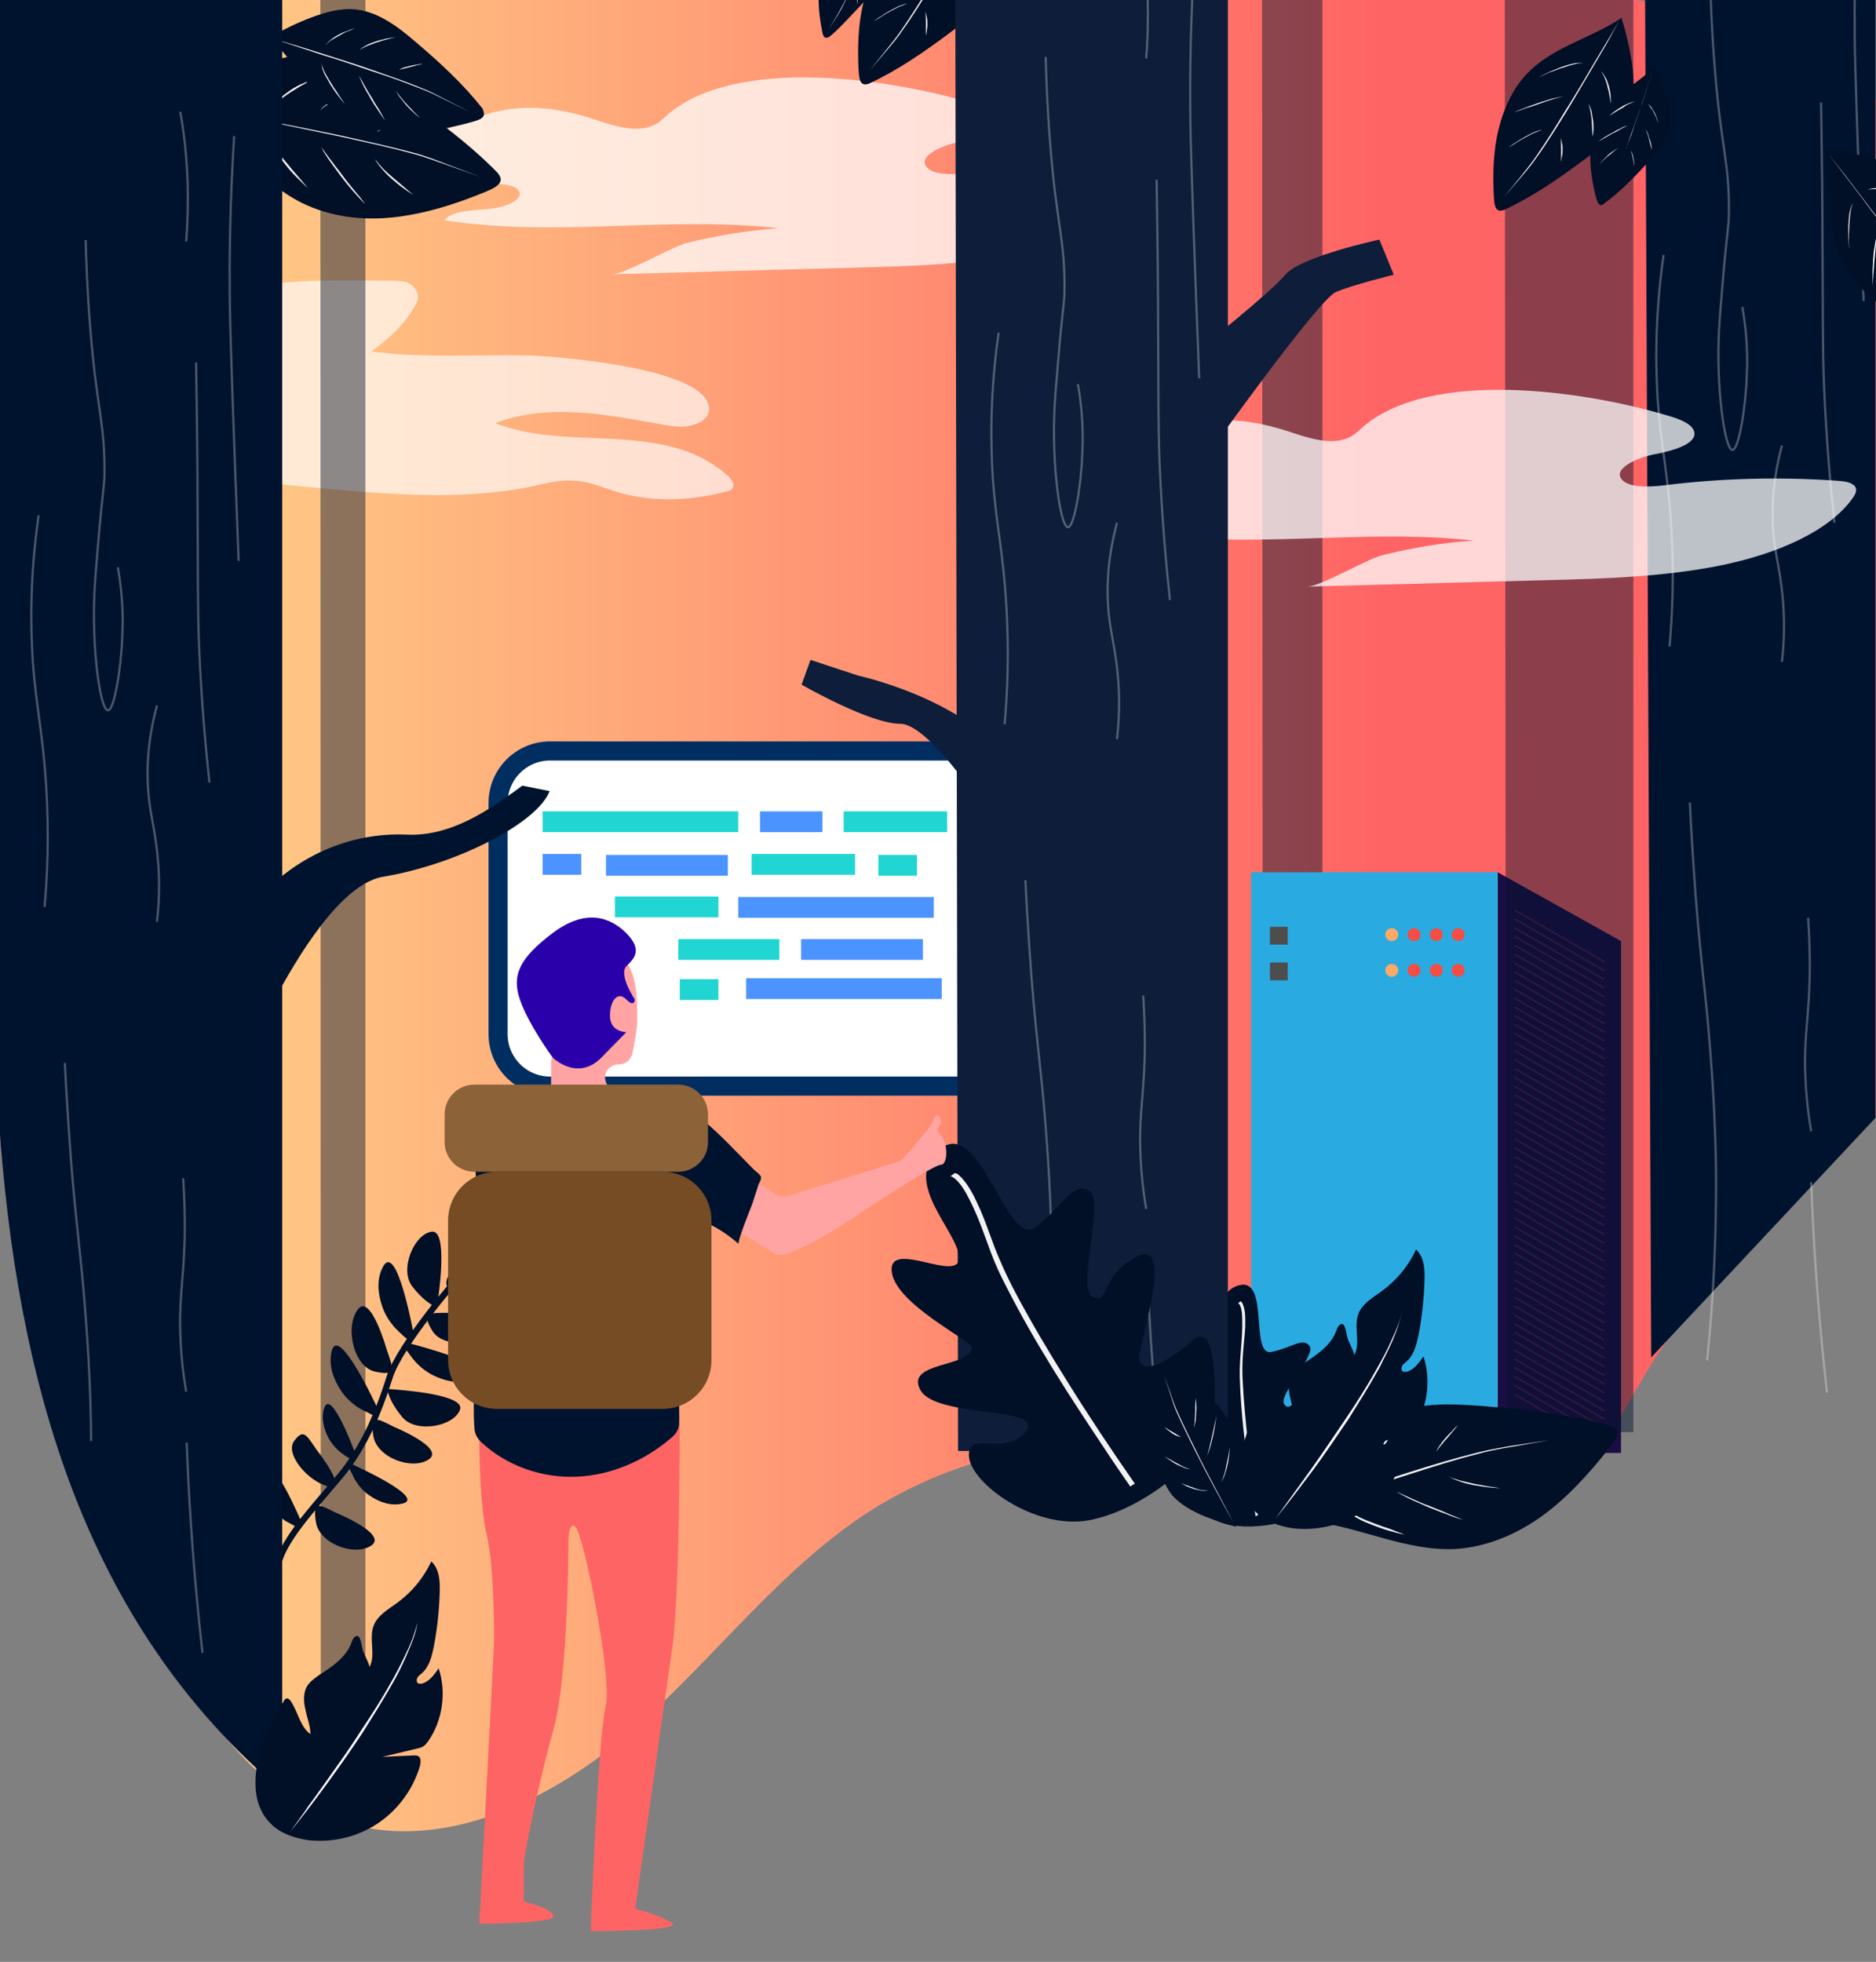 <svg id="Layer_1" xmlns="http://www.w3.org/2000/svg" xmlns:xlink="http://www.w3.org/1999/xlink" viewBox="0 0 378.9 396.3"><rect x="0" y="0" width="378.9" height="396.3" fill="#808080" stroke="none"/><style>.st0{fill:url(#SVGID_3_)}.st0,.st1{clip-path:url(#SVGID_2_)}.st2{fill:#1b0d44}.st3{fill:#29abe2}.st4{fill:#4d4d4d}.st5{fill:#f54c43}.st6{fill:#ffaa64}.st7{opacity:.27}.st8{fill:none;stroke:#f54c43;stroke-width:.347;stroke-linecap:round;stroke-miterlimit:10}.st9{fill:#010f27}.st10{fill:none;stroke:#010f27;stroke-width:1.251;stroke-miterlimit:10}.st11{fill:#f2f2f2}.st12{fill:#fff;stroke:#002e61;stroke-width:3.858;stroke-miterlimit:10}.st13{fill:#00132e}.st14{opacity:.29}.st15{fill:none;stroke:#fff;stroke-width:.442;stroke-miterlimit:10}.st16{opacity:.66}.st17{fill:#fff}.st18{opacity:.45;fill:#00132e}.st19{opacity:.74;fill:#fff}.st20{fill:#0d1d3a}.st21,.st22{clip-path:url(#SVGID_2_);fill:#20d5d2}.st22{opacity:.75;fill:#0f6fff;enable-background:new}.st23{clip-path:url(#SVGID_5_)}.st24{clip-path:url(#SVGID_7_);fill:#ff6464}.st25{clip-path:url(#SVGID_9_)}.st26{clip-path:url(#SVGID_11_);fill:#ffa3a3}.st27{clip-path:url(#SVGID_13_)}.st28{clip-path:url(#SVGID_15_);fill:#00132e}.st29{clip-path:url(#SVGID_17_)}.st30{clip-path:url(#SVGID_19_);enable-background:new}.st31{clip-path:url(#SVGID_21_)}.st32{clip-path:url(#SVGID_23_)}.st33{clip-path:url(#SVGID_25_);fill:#2900aa}.st34{fill:#8c6239}.st35{fill:#754c24}</style><defs><path id="SVGID_1_" d="M0 0h378.9v396.3H0z"/></defs><clipPath id="SVGID_2_"><use xlink:href="#SVGID_1_" overflow="visible"/></clipPath><linearGradient id="SVGID_3_" gradientUnits="userSpaceOnUse" x1="-10.361" y1="1219.34" x2="409.877" y2="1219.34" gradientTransform="matrix(1 0 0 -1 0 1395.164)"><stop offset="0" stop-color="#ffe38d"/><stop offset=".689" stop-color="#ff6464"/></linearGradient><path class="st0" d="M388.5 41.5c7.2 7.7 12.3 17.2 14.8 27.4 2.7 11.5-1.1 23.2 3.2 34.7 1.3 3.5 3.1 6.8 3.3 10.5.6 15.3-23.1 24.3-16.1 40.6 4 9.2 6.9 16.6 5.9 26.9-1.1 9.8-4.2 19.3-9.2 27.8-2.2 4-4.8 7.7-7.6 11.3-15.1 19.1-35.7 33.6-48.8 54.1-6 9.5-10.7 20.5-20 26.8-10 6.9-23.4 6.8-35.3 3.8-11.8-2.9-22.9-8.3-34.7-11.3-23.4-5.7-48.1-1.7-68.4 11.2-18.1 11.7-31.3 29.7-47.6 44s-38.6 25.3-59.2 18.6C50.7 362 39.4 344.4 31 327.3c-22.8-47-33.6-99.1-37.6-151.2-3.6-47-11.4-118.9 16.4-157C31.1-10 75.7-7 111-14.1s72-4.1 107.3 3.2C255.1-3.3 340.7-7 372.9 12.5c8 4.8 9.1 22.1 15.6 29z"/><g class="st1"><path class="st2" d="M302.5 293.5h24.9V190.1l-24.9-13.9z"/><path transform="rotate(-180 277.596 234.846)" class="st3" d="M252.7 176.2h49.8v117.3h-49.8z"/><path transform="rotate(-180 258.296 189.062)" class="st4" d="M256.5 187.3h3.6v3.6h-3.6z"/><circle class="st5" cx="294.5" cy="188.8" r="1.3"/><circle class="st5" cx="290.1" cy="188.8" r="1.3"/><circle class="st5" cx="285.6" cy="188.8" r="1.3"/><circle class="st6" cx="281.1" cy="188.8" r="1.3"/><g><path transform="rotate(-180 258.296 196.212)" class="st4" d="M256.5 194.4h3.6v3.6h-3.6z"/><circle class="st5" cx="294.5" cy="196" r="1.3"/><circle class="st5" cx="290.1" cy="196" r="1.3"/><circle class="st5" cx="285.6" cy="196" r="1.3"/><circle class="st6" cx="281.1" cy="196" r="1.3"/></g><g class="st7"><path class="st8" d="M306 183.9l17.9 10.3M306 185.7l17.9 10.3M306 187.5l17.9 10.3M306 189.2l17.9 10.3M306 191l17.9 10.3M306 192.8l17.9 10.3M306 194.6l17.9 10.3M306 196.4l17.9 10.3M306 198.1l17.9 10.3M306 199.9l17.9 10.3M306 201.7l17.9 10.3M306 203.5l17.9 10.3M306 205.2l17.9 10.3M306 207l17.9 10.3M306 208.8l17.9 10.3M306 210.6l17.9 10.3M306 212.3l17.9 10.4M306 214.1l17.9 10.3M306 215.9l17.9 10.3M306 217.7l17.9 10.3M306 219.5l17.9 10.3M306 221.2l17.9 10.3M306 223l17.9 10.3M306 224.8l17.9 10.3M306 226.6l17.9 10.3M306 228.3l17.9 10.4M306 230.1l17.9 10.3M306 231.9l17.9 10.3M306 233.7l17.9 10.3M306 235.5l17.9 10.3M306 237.2l17.9 10.3M306 239l17.9 10.3M306 240.8l17.9 10.3M306 242.6l17.9 10.3M306 244.3l17.9 10.4M306 246.1l17.9 10.3M306 247.9l17.9 10.3M306 249.7l17.9 10.3M306 251.5l17.9 10.3M306 253.2l17.9 10.3M306 255l17.9 10.3M306 256.8l17.9 10.3M306 258.6l17.9 10.3M306 260.3l17.9 10.3M306 262.1l17.9 10.3M306 263.9l17.9 10.3M306 265.7l17.9 10.3M306 267.5l17.9 10.3M306 269.2l17.9 10.3M306 271l17.9 10.3M306 272.8l17.9 10.3M306 274.6l17.9 10.3M306 276.3l17.9 10.3M306 278.1l17.9 10.3M306 279.9l17.9 10.3M306 281.7l17.9 10.3"/></g></g><g class="st1"><path class="st9" d="M87.8 263.9c.2.1.5 0 .5-.3.4-2.5 2.2-15.2-1.1-14.8-3.6.5-6.6 7.7-3.9 11.1 2 2.6 3.7 3.6 4.5 4zM78.3 281c-.1-.2.1-.4.4-.4 2.6.2 15.4 1.1 14.2 4.2-1.3 3.4-9 4.8-11.7 1.4-2.1-2.5-2.7-4.4-2.9-5.2zM90.8 265.2s12.1-.9 9.5 2.8c-2.6 3.7-10.7 4.6-13 .8-2.3-3.8-.5-3.6 3.5-3.6zM79.5 288.2s10.5 4.3 7.1 6.6c-3.4 2.3-10.6-.4-11.2-4.8-.7-4.4.8-3.5 4.1-1.8zM67.9 305.6s10.5 4.3 7.1 6.6c-3.4 2.3-10.6-.4-11.2-4.8-.7-4.4.7-3.5 4.1-1.8zM78.1 272.6s-3.3-11.7-5.9-8-.7 11.7 3.7 12.5c4.3.9 3.5-.7 2.2-4.5zM63.9 292.8s6.7 8.5 2.5 7.5-8.9-6.6-7-9.2 2.5-1.2 4.5 1.7zM98.3 257.3c1.7-1 3.3-2.2 4.3-3.8.4-.7.9-1.4 1.1-2.2.3-.8.4-1.6.5-2.4.1-.8 0-1.6-.2-2.4-.1-.4-.2-.9-.6-1.1-.4-.3-1-.2-1.4 0-.9.3-1.6.9-2.4 1.4-2 1.6-3.8 3.5-5.5 5.5-1.5 1.8-2.9 3.7-3.7 5.8-.3.6-.4 1.5.1 2 .3.3.7.3 1.1.3s.8-.3 1.1-.4c1.8-.9 3.7-1.6 5.4-2.6l.2-.1zM83.5 269.3s-3.3-18.4-6.1-13.5c-1.4 2.5-1.1 5.5-.2 8.1.5 1.5 1.3 2.8 2.3 4 .5.6 1.1 1.1 1.6 1.6.4.4 1.3 1.3 2 1.2.6 0 .5-.9.4-1.4zM60.8 307.3s-6.1-14.6-7.5-10c-.7 2.3.1 4.8 1.3 6.8.7 1.1 1.6 2.1 2.6 2.8.5.4 1.1.7 1.7 1 .4.2 1.4.9 1.8.7.6-.2.3-.9.1-1.3zM71.8 293.7s-4.9-13.4-6.3-9.3c-.7 2-.1 4.3.9 6.2.6 1 1.3 1.9 2.3 2.7.5.4.9.7 1.4 1 .4.2 1.2.8 1.6.7.5-.3.2-.9.1-1.3zM76.2 284.4s-7.8-17-9.2-11.5c-.7 2.8.3 5.6 1.8 7.9.8 1.3 2 2.4 3.2 3.3.6.4 1.3.8 2 1.1.5.2 1.6 1 2.2.7.5-.3.1-1.1 0-1.5zM83.2 271.5s18.1 4.6 13 7c-2.6 1.2-5.6.7-8.1-.4-1.4-.6-2.7-1.5-3.8-2.6-.5-.5-1-1.1-1.5-1.8-.3-.5-1.2-1.4-1.1-2 .2-.6 1.1-.3 1.5-.2zM71.8 296.1s14.1 6.4 9.6 7.6c-2.3.6-4.7-.2-6.6-1.5-1.1-.7-2-1.6-2.7-2.7-.4-.5-.7-1.1-.9-1.6-.2-.4-.8-1.3-.6-1.8.2-.5.9-.2 1.2 0z"/><path class="st10" d="M92.4 258.3s-11.7 13.4-13.7 19.9c-2.3 7.3-5.3 14.4-10.2 20.2-6.1 7.3-13.6 15-12.4 20.5"/></g><g class="st1"><path class="st9" d="M326.6 289c.4 1.1-.9 2.6-1.8 3.8-3.9 4.9-8.2 9.7-13.3 13.4-5.1 3.7-11.2 6.3-17.5 6.7-9.9.5-19.2-4.4-29.1-5.6 1.7-3.9 3.7-7.7 6-11.3 2.3-3.6 5.1-7.2 8.8-9.4 5.7-3.4 12.8-3.1 19.4-2.6 8.8.7 17.6 1.6 26.1 4 .8.2 1.2.6 1.4 1z"/><path class="st11" d="M256.4 307l6.9-2.5 7-2.4c4.7-1.6 9.3-3.1 14-4.6 4.7-1.5 9.4-2.9 14.2-4.1 2.4-.6 4.8-1 7.2-1.4l7.3-1.1-7.3 1.3c-2.4.4-4.8.8-7.2 1.5-4.8 1.2-9.4 2.7-14.1 4.2-4.7 1.5-9.4 3-14 4.6l-14 4.5zM294.5 287.9c-.4.4-.8.9-1.1 1.3l-1.1 1.3c-.4.4-.8.9-1.1 1.3-.4.4-.7.9-1.1 1.4.2-.5.5-1 .9-1.5.3-.5.7-.9 1.1-1.4.4-.4.8-.9 1.2-1.2.3-.5.8-.9 1.2-1.2zM303 300.6c-.9 0-1.8-.1-2.7-.2-.9-.1-1.8-.3-2.7-.4-.9-.2-1.8-.4-2.6-.7-.9-.3-1.7-.6-2.5-1.1l.6.3.6.2c.4.1.9.3 1.3.4.9.2 1.7.4 2.6.6.9.2 1.8.3 2.6.5l2.8.4zM295.5 307c-1.2-.3-2.3-.7-3.5-1.2-1.2-.4-2.3-.9-3.4-1.3-1.1-.5-2.3-1-3.4-1.5s-2.2-1.1-3.2-1.7l3.3 1.5c1.1.5 2.2 1 3.4 1.4 1.1.5 2.3.9 3.4 1.4 1.1.5 2.2.9 3.4 1.4zM284.1 286.2l-1.7 2.1c-.6.7-1.1 1.4-1.7 2.1-.5.7-1.1 1.5-1.5 2.2l-.3.6-.3.6-.3.6c-.1.2-.1.4-.2.6.1-.9.5-1.8.9-2.6s.9-1.6 1.5-2.3c.5-.7 1.1-1.4 1.7-2.1.6-.5 1.2-1.2 1.9-1.8zM283.7 310c-1.1-.2-2.2-.5-3.2-.8-1.1-.3-2.1-.7-3.2-1.1-1-.4-2.1-.8-3.1-1.4-.5-.3-1-.5-1.4-.9-.4-.3-.9-.7-1.2-1.2.3.4.8.8 1.3 1 .5.3 1 .5 1.5.8 1 .5 2 .9 3.1 1.3 1 .4 2.1.8 3.1 1.1l3.1 1.2zM273.6 290.7c-.4.7-.9 1.4-1.3 2.2-.4.7-.8 1.5-1.2 2.2-.4.7-.7 1.5-1 2.3-.1.2-.1.4-.2.6-.1.2-.1.4-.2.6 0 .2-.1.4-.1.6 0 .2-.1.4-.1.6-.1-.8.1-1.7.3-2.5.2-.8.6-1.6 1-2.4.4-.8.8-1.5 1.3-2.2.4-.7.9-1.4 1.5-2z"/></g><g class="st1"><path class="st9" d="M250.4 259.6c-6 1.4-2.3 9.8-3.6 12.8-1.3 2.9-6.6-5.7-8-2-1.4 3.7 5.1 11.8 4.8 12.5-1.2 2.2-8-2-7.8 2s12.9 8.2 9.3 10-6.2-3.3-7.4-.3c-1.3 2.9 3.3 11.5 9.7 13.2 6.4 1.7 16.7-.6 19.1-5 2.3-4.4 4.9-10.2 1.4-9.2-3.5 1-7.7 1.2-6.5-1 1-1.9 10-11 5-11s-5.6 3.9-7 2.1c-1.4-1.8 6.5-10 5.1-11.8-1.4-1.8-3.4.3-7.7 1.2-4.4.9-.4-14.9-6.4-13.5z"/><path class="st11" d="M254.1 306c-.8-5-1.5-10-2.1-15-.4-3.9-.8-7.8-1-11.8-.1-1.7-.1-3.4 0-5 .1-2.1.4-4.1.5-6.2 0-1.4.1-3-.4-4.3-.1-.2-.2-.7-.5-.8-.1-.1-.4.4-.6.3.9.4.9 2.9.9 3.6.1 3.8-.6 7.5-.5 11.3.2 7.5 1.2 15.1 2.3 22.5l.9 5.7c-.1 0 .5-.2.5-.3z"/></g><path class="st1 st12" d="M203.8 219.4h-92.7c-5.8 0-10.5-4.7-10.5-10.5v-46.7c0-5.8 4.7-10.5 10.5-10.5h92.7c5.8 0 10.5 4.7 10.5 10.5v46.7c0 5.8-4.7 10.5-10.5 10.5z"/><g class="st1"><path class="st13" d="M378.8 225.8V-37.3h-46.7l1.4 311.5z"/><g class="st14"><path class="st15" d="M344.8 274.8c1.5-14.7 1.8-27 1.8-36.3 0-2.7-.1-13-1.2-26.5-.9-11.8-1.8-16.7-2.9-30.7-.6-8.1-1-14.8-1.2-19.2M375.5-25c-.5 7.8-1 18.5-.9 31.3 0 3.4.1 7.4.6 22.4.3 8.4.7 19.3 1.2 32.1M370.5 105.6c-.7-6.4-1.6-16-2.1-27.7-.3-8.5-.2-13.6-.3-28.3 0-7-.1-16.9-.3-28.9M365.8-3.8c.3-3.6.4-7.5.3-11.8-.2-5.4-.7-10.2-1.5-14.4M345.4-4.1c.1 3.8.3 9.9.9 17.4 1.3 16.7 3 19.3 2.9 29.8 0 2.4-.5 4.7-1.2 13.2-.5 5.7-.7 8.5-.8 10.4-.6 11.4 1.1 24.1 2.7 24.2 1.3 0 2.7-8.8 2.9-15 .3-5.7-.3-10.5-.9-13.9M359.9 90c-2.3 8.6-2.1 15.2-1.5 19.8.5 3.6 1.4 6.9 1.8 12.7.3 4.7 0 8.6-.3 11.2M369 281.3c-1.3-11.5-2.3-23.4-2.9-35.7-.1-2.3-.2-4.5-.3-6.8M365.8 228.5c-.8-4.7-1.1-8.7-1.2-12.1-.2-7.1.7-10.6.9-18.9.1-4.7-.1-8.8-.3-12.1M337.2 130.6c.5-5.5 1-14.1.3-24.8-.7-10.8-2-15.4-2.7-25.1-.4-6.7-.6-16.7 1.2-29.2"/></g><g><path class="st16 st17" d="M41.5 96.8h.8c20.6.9 41.9 5.3 62.3 2 4.5-.7 7-1.9 11.2-1.7 4.3.2 6.9 2 11.2 2.9 6.4 1.4 13.2 1 19.7-.7.5-.1 1.1-.3 1.3-.8.4-.7-.2-1.5-.7-2.1-2.7-2.6-6.6-4.7-10-5.7-12.5-3.7-25.1-.6-37.3-5.2 10.3-4 21.9-1.9 32.3 0 2.3.4 4.5.9 6.5.6 2-.3 4.3-1.3 4.4-3.3.5-8.4-30.5-10.8-36.4-11-11.4-.2-20.9.6-31.8-.8 3.4-2.5 6.4-5.1 8.5-8.7.6-1 1.2-1.9.8-3-.9-2.4-2.6-2.6-5.5-2.6-9.2-.1-18.1-.3-27.9 1.1-9.8 1.4-20.7 5-30.8 6.4-4.6 1.4-10 2.8-12.7 6.9-1.8 2.8-2.1 5.4-1.2 8.6 1.9 7.1 6.6 11.7 13.6 14.3 6.8 2.5 14.5 2.5 21.7 2.8z"/><path class="st18" d="M267.1 165.2v-318.4h-12.3l.2 329.4h12.1zM329.9 279V-17.5h-26l.3 306.8h25.7zM73.8 354V-44.1h-9.1l.1 412h9zM394.9 267V-51.3h-10.5l.1 329.3h10.4z"/><path class="st19" d="M157.2 46.1C135 43.6 112 48 89.8 44.5c1.3-1.9 5.6-2 9-2.3s7.5-2.1 5.8-3.9c-1.1-1.1-3.7-1.2-5.8-1.2-6.7.1-13.4.2-20.1.4-2 0-4.1.1-5.9-.6s-2.8-2.1-1.5-3.1c.4-.3.9-.5 1.4-.7 6.3-2.5 12.7-5.1 19-7.6 3.9-1.6 7.9-3.2 12.6-3.6 5.4-.5 10.9.6 15.7 2.2 3.6 1.2 8 2.7 11.5 1.4 1.5-.5 2.4-1.5 3.4-2.4 13.6-11.6 44-7.5 61.7-2.2 2.4.7 4.9 1.7 5.2 3.3.5 2.4-4.4 3.8-8.2 4.5-3.8.8-8.3 3-6.4 5.1 1.5 1.7 5.7 1.5 8.8 1.1 11.3-1.4 23-1.7 34.5-.9 1.3.1 2.7.2 3.5.9.9.7.4 1.8-.2 2.6-4.7 6.7-15.3 11.3-26.6 13.6-11.3 2.3-23.4 2.7-35.4 3-16.1.4-32.1.9-48.2 1.3 2.6 0 11.8-5.4 15-6.3 6-1.5 12.3-2.5 18.6-3zM297.6 109.2c-22.2-2.5-45.2 1.9-67.4-1.6 1.3-1.9 5.6-2 9-2.3 3.4-.3 7.5-2.1 5.8-3.9-1.1-1.1-3.7-1.2-5.8-1.2-6.7.1-13.4.2-20.1.4-2 0-4.1.1-5.9-.6-1.7-.6-2.8-2.1-1.5-3.1.4-.3.9-.5 1.4-.7 6.3-2.5 12.7-5.1 19-7.6 3.9-1.6 7.9-3.2 12.6-3.6 5.4-.5 10.9.6 15.7 2.2 3.6 1.2 8 2.7 11.5 1.4 1.5-.5 2.4-1.5 3.4-2.4 13.6-11.6 44-7.5 61.7-2.2 2.4.7 4.9 1.7 5.2 3.3.5 2.4-4.4 3.8-8.2 4.5-3.8.8-8.3 3-6.4 5.1 1.5 1.7 5.7 1.5 8.8 1.1 11.3-1.4 23-1.7 34.5-.9 1.3.1 2.7.2 3.5.9.9.7.4 1.8-.2 2.6-4.7 6.7-15.3 11.3-26.6 13.6-11.3 2.3-23.4 2.7-35.4 3-16.1.4-32.1.9-48.2 1.3 2.6 0 11.8-5.4 15-6.3 6-1.5 12.3-2.6 18.6-3z"/><g><path class="st9" d="M101.1 36.5c-.2 1.1-2 1.8-3.4 2.4-5.9 2.4-11.9 4.3-18.2 5S66.7 43.8 61 41c-8.9-4.4-14.5-13.4-22.5-19.3 3.4-2.6 7-4.9 10.8-6.8 3.8-2 7.9-3.7 12.3-3.8 6.6-.1 12.6 3.6 18.1 7.3 7.3 4.9 14.5 10.1 20.7 16.4.6.7.8 1.2.7 1.7z"/><path class="st11" d="M39.8 21.9l7.3 1.3 7.3 1.3c4.8.9 9.7 1.9 14.5 2.9 4.8 1.1 9.6 2.1 14.4 3.4 2.4.6 4.7 1.5 7 2.4l6.9 2.6-7-2.5c-2.3-.8-4.6-1.7-7-2.3-4.7-1.3-9.5-2.3-14.4-3.4l-14.4-3-14.6-2.7zM82.5 24.2c-.5.2-1.1.4-1.6.6l-1.6.6c-.5.2-1.1.4-1.6.6-.5.2-1.1.4-1.6.6.5-.4 1-.6 1.5-.9.5-.3 1.1-.5 1.6-.7.6-.2 1.1-.4 1.7-.5.4-.1 1-.3 1.6-.3zM83.5 39.4c-.8-.5-1.5-1-2.2-1.5-.7-.5-1.4-1.1-2.1-1.7-.7-.6-1.3-1.2-1.9-1.9-.6-.7-1.2-1.4-1.6-2.2.1.2.3.3.4.5l.4.5c.3.3.6.7.9 1 .6.6 1.3 1.2 2 1.8.7.6 1.4 1.2 2 1.7l2.1 1.8zM73.8 41.3c-.9-.9-1.7-1.8-2.5-2.7-.8-.9-1.6-1.9-2.3-2.8-.7-1-1.5-2-2.2-3-.7-1-1.4-2-1.9-3.1.7 1 1.4 2 2.2 3 .7 1 1.5 1.9 2.2 2.9.7 1 1.5 1.9 2.3 2.9.7.8 1.5 1.8 2.2 2.8zM74.2 17.6l-2.5 1c-.8.3-1.7.7-2.5 1-.8.4-1.6.7-2.4 1.2l-.6.3-.6.4c-.2.1-.4.3-.5.4-.2.1-.3.3-.5.5.5-.8 1.3-1.3 2.1-1.8s1.6-.9 2.4-1.2c.8-.4 1.7-.7 2.5-1 .8-.4 1.7-.6 2.6-.8zM62.2 38c-.8-.7-1.6-1.5-2.4-2.3-.8-.8-1.5-1.6-2.2-2.5-.7-.9-1.4-1.8-2-2.7-.3-.5-.6-1-.8-1.5-.2-.5-.4-1.1-.4-1.6.1.6.3 1.1.6 1.5.3.5.6.9.9 1.4.6.9 1.3 1.8 2 2.6.7.9 1.4 1.7 2.1 2.5l2.2 2.6zM62.9 16.2c-.7.4-1.5.8-2.2 1.2-.7.4-1.4.9-2.1 1.3-.7.5-1.4.9-2 1.5-.2.1-.3.3-.5.4l-.4.4c-.1.2-.3.3-.4.5-.1.2-.3.3-.4.5.4-.8.9-1.4 1.5-2 .6-.6 1.3-1.1 2-1.6s1.4-.9 2.2-1.3c.7-.3 1.5-.6 2.3-.9z"/><g><path class="st9" d="M97.7 23.3c-.2.8-1.6 1.1-2.6 1.4-4.4 1.2-8.9 2.1-13.4 2.1s-9.1-1.1-12.9-3.6c-6-3.9-9.2-10.8-14.4-15.6 2.6-1.5 5.4-2.9 8.3-4 2.9-1.1 6-2 9.1-1.7 4.7.5 8.7 3.6 12.3 6.7 4.8 4.1 9.5 8.4 13.4 13.4.2.6.3 1 .2 1.3z"/><path class="st11" d="M55.1 7.8l5.1 1.5 5.1 1.6C68.7 12 72 13 75.4 14.2c3.3 1.2 6.7 2.3 10 3.7 1.6.6 3.2 1.5 4.8 2.3l4.7 2.4-4.9-2.4c-1.6-.8-3.2-1.6-4.8-2.2-3.3-1.3-6.6-2.5-10-3.6-3.3-1.1-6.7-2.3-10.1-3.3l-10-3.3zM85.4 12.9l-1.2.3-1.2.3-2.4.6c.4-.2.7-.4 1.1-.5l1.2-.3c.4-.1.8-.2 1.2-.2.4-.1.8-.2 1.3-.2zM84.9 23.9c-.5-.4-1-.8-1.5-1.3-.5-.4-.9-.9-1.4-1.4l-1.2-1.5c-.4-.5-.7-1.1-1-1.7.3.6.7 1.1 1.1 1.6.4.5.8 1 1.3 1.5.4.5.9.9 1.3 1.4l1.4 1.4zM77.8 24.4c-.5-.7-1-1.4-1.5-2.2-.5-.7-1-1.5-1.4-2.2-.4-.8-.9-1.5-1.3-2.3-.4-.8-.8-1.6-1.1-2.4.9 1.5 1.7 3.1 2.7 4.6.4.8.9 1.5 1.4 2.3l1.2 2.2zM80 7.5c-1.3.3-2.5.6-3.7 1-.7.2-1.3.5-1.9.7-.6.2-1.2.5-1.7.9.4-.5 1-.8 1.6-1.1.6-.3 1.2-.5 1.8-.7.6-.2 1.3-.3 1.9-.5.7-.1 1.4-.2 2-.3zM69.7 21.1c-.5-.6-1-1.2-1.5-1.9-.5-.6-.9-1.3-1.4-2l-1.2-2.1c-.3-.7-.7-1.5-.6-2.3 0 .4.1.8.3 1.1.1.4.3.7.5 1.1.4.7.8 1.4 1.2 2 .4.7.9 1.3 1.3 2l1.4 2.1zM72 5.6c-.6.2-1.1.5-1.7.7-.6.2-1.1.5-1.6.8-.5.3-1.1.6-1.6.9-.5.3-1 .7-1.4 1.2.3-.5.8-.9 1.3-1.3s1-.7 1.6-1c.5-.3 1.1-.5 1.7-.7.6-.3 1.2-.4 1.7-.6z"/></g><g><path class="st9" d="M174.2 16.9c-.7-.4-.7-1.8-.8-2.9-.2-4.5-.1-9.1 1-13.5 1-4.4 3.1-8.7 6.4-11.8 5.1-4.9 12.5-6.6 18.4-10.6.9 2.9 1.6 5.9 2.1 9 .4 3.1.6 6.3-.4 9.2-1.5 4.5-5.5 7.7-9.3 10.5-5.1 3.8-10.3 7.4-16.1 10.1-.6.2-1 .2-1.3 0z"/><path class="st11" d="M198.8-21.1l-2.6 4.6-2.7 4.6c-1.8 3.1-3.6 6.1-5.4 9.1-1.9 3-3.7 6-5.8 8.9-1 1.5-2.1 2.8-3.3 4.2l-3.4 4 3.3-4.1c1.1-1.4 2.2-2.7 3.2-4.2 2-2.9 3.9-5.9 5.7-8.9 1.9-3 3.7-6 5.5-9.1l5.5-9.1zM187 7.2V4.8c0-.8 0-1.6-.1-2.5l.3 1.2c.1.4.1.8.1 1.3 0 .4 0 .8-.1 1.2 0 .4-.1.8-.2 1.2zM176.5 4.3c.5-.4 1-.8 1.6-1.1.5-.4 1.1-.7 1.6-1 .6-.3 1.1-.6 1.7-.9.6-.2 1.2-.5 1.9-.6-.6.2-1.2.5-1.8.7-.6.3-1.1.6-1.7.9-.6.3-1.1.6-1.7 1l-1.6 1zM177.5-2.7c.8-.4 1.6-.7 2.4-1 .8-.3 1.7-.6 2.5-.9.8-.3 1.7-.5 2.5-.8.9-.2 1.7-.4 2.6-.6-1.7.5-3.4 1-5 1.6-.8.3-1.7.6-2.5.8l-2.5.9zM193.5 3.2c-.1-1.3-.1-2.6-.2-3.9 0-.6-.1-1.3-.2-1.9-.1-.6-.2-1.3-.5-1.9.4.5.6 1.2.7 1.8.1.6.2 1.3.3 1.9 0 .7.1 1.3 0 2 0 .7 0 1.3-.1 2zM182.5-9.8c.7-.4 1.4-.7 2.2-1.1.7-.3 1.5-.6 2.2-.9.8-.3 1.5-.5 2.3-.7.8-.2 1.6-.3 2.4-.1-.4-.1-.8 0-1.2 0l-1.2.3c-.8.2-1.5.5-2.3.7-.8.3-1.5.6-2.2.8l-2.2 1zM197.1-4.2l-.3-1.8c-.1-.6-.2-1.2-.4-1.8-.1-.6-.3-1.2-.5-1.7-.2-.6-.5-1.1-.8-1.6.4.4.7 1 1 1.5.3.6.4 1.1.6 1.7.1.6.3 1.2.3 1.8.1.7.1 1.3.1 1.9z"/></g><g><path class="st9" d="M302.5 42.4c-.7-.4-.7-1.8-.8-2.9-.2-4.5-.1-9.1 1-13.5s3.1-8.7 6.4-11.8c5.1-4.9 12.5-6.6 18.4-10.6.9 2.9 1.6 5.9 2.1 9 .4 3.1.6 6.3-.4 9.2-1.5 4.5-5.5 7.7-9.3 10.5-5.1 3.8-10.3 7.4-16.1 10.1-.6.2-1 .2-1.3 0z"/><path class="st11" d="M327 4.3L324.4 9l-2.7 4.6c-1.8 3.1-3.6 6.1-5.4 9.1-1.9 3-3.7 6-5.8 8.9-1 1.5-2.1 2.8-3.3 4.2l-3.4 4 3.3-4.1c1.1-1.4 2.2-2.7 3.2-4.2 2-2.9 3.9-5.9 5.7-8.9 1.9-3 3.7-6 5.5-9.1l5.5-9.2zM315.3 32.7v-2.4c0-.8 0-1.6-.1-2.5l.3 1.2c.1.4.1.8.1 1.3 0 .4 0 .8-.1 1.2-.1.4-.1.8-.2 1.2zM304.7 29.8c.5-.4 1-.8 1.6-1.1.5-.4 1.1-.7 1.6-1 .6-.3 1.1-.6 1.7-.9.6-.2 1.2-.5 1.9-.6-.6.2-1.2.5-1.8.7-.6.3-1.1.6-1.7.9-.6.3-1.1.6-1.7 1l-1.6 1zM305.8 22.7c.8-.4 1.6-.7 2.4-1 .8-.3 1.7-.6 2.5-.9.8-.3 1.7-.5 2.5-.8.9-.2 1.7-.4 2.6-.6-1.7.5-3.4 1-5 1.6-.8.3-1.7.6-2.5.8l-2.5.9zM321.7 28.7c-.1-1.3-.1-2.6-.2-3.9 0-.6-.1-1.3-.2-1.9-.1-.6-.2-1.3-.5-1.9.4.5.6 1.2.7 1.8.1.6.2 1.3.3 1.9 0 .7.1 1.3 0 2 .1.7 0 1.3-.1 2zM310.8 15.6c.7-.4 1.4-.7 2.2-1.1.7-.3 1.5-.6 2.2-.9.8-.3 1.5-.5 2.3-.7.8-.2 1.6-.3 2.4-.1-.4-.1-.8 0-1.2 0l-1.2.3c-.8.2-1.5.5-2.3.7-.8.3-1.5.6-2.2.8l-2.2 1zM325.4 21.3l-.3-1.8c-.1-.6-.2-1.2-.4-1.8-.1-.6-.3-1.2-.5-1.7-.2-.6-.5-1.1-.8-1.6.4.4.7 1 1 1.5.3.6.4 1.1.6 1.7.1.6.3 1.2.3 1.8 0 .7.1 1.3.1 1.9z"/></g><g><path class="st9" d="M323.2 41.4c-.5-.2-.7-1.1-.9-1.7-.7-2.8-1.2-5.8-1.1-8.7s.8-5.9 2.5-8.3c2.6-3.8 7.1-5.8 10.3-9.1 1 1.7 1.8 3.5 2.4 5.4.7 1.9 1.2 3.9 1 5.9-.4 3-2.5 5.6-4.5 7.8-2.7 3-5.6 6-8.9 8.4-.3.3-.6.4-.8.3z"/><path class="st11" d="M333.8 14.2c-.7 2.2-1.4 4.3-2.1 6.5-.7 2.2-1.5 4.3-2.2 6.5-.8 2.1-1.6 4.3-2.5 6.4-.4 1.1-1 2.1-1.5 3.1l-1.6 3 1.6-3c.5-1 1.1-2 1.5-3.1.9-2.1 1.7-4.2 2.4-6.4.8-2.1 1.5-4.3 2.3-6.4l2.1-6.6zM330.1 33.6c-.1-.5-.2-1.1-.3-1.6-.1-.5-.2-1-.4-1.6.3.5.4 1 .5 1.5.1.7.2 1.2.2 1.7zM323 33.2c.5-.6 1.1-1.2 1.7-1.8.3-.3.6-.5 1-.8.3-.2.7-.5 1.1-.6-.4.2-.7.4-1 .7-.3.3-.6.5-1 .8-.6.5-1.2 1.1-1.8 1.7zM322.8 28.6c.9-.7 1.9-1.3 2.9-1.8.5-.3 1-.6 1.5-.8.5-.3 1-.5 1.6-.7-.5.3-1 .5-1.5.8-.5.3-1 .6-1.5.8l-3 1.7zM333.6 30.3l-.6-2.4c-.1-.4-.2-.8-.4-1.2-.1-.4-.3-.8-.6-1.1.3.3.5.7.7 1.1.2.4.3.8.4 1.2.3.7.5 1.5.5 2.4zM325 23.4c.8-.7 1.6-1.3 2.5-1.8.4-.3.9-.5 1.4-.7.5-.2 1-.4 1.5-.4-.3 0-.5.1-.7.2-.2.1-.5.2-.7.3-.5.2-.9.5-1.3.8-1 .5-1.8 1.1-2.7 1.6zM335 25.1c-.1-.4-.3-.7-.4-1.1-.1-.4-.3-.7-.5-1.1-.2-.4-.3-.7-.6-1-.2-.3-.4-.6-.7-.9.3.2.6.5.8.8.2.3.4.7.6 1 .4.8.6 1.6.8 2.3z"/></g><g><path class="st9" d="M395.1 68.3c-.6.5-2 0-3-.4-4.3-1.5-8.5-3.4-12.1-6.1-3.7-2.7-6.8-6.2-8.5-10.4-2.6-6.6-1.4-14.1-2.8-21.1 3.1.3 6.1.8 9.1 1.5 3 .8 6 1.8 8.4 3.9 3.6 3.1 5 8 6.2 12.6 1.5 6.1 2.9 12.4 3.2 18.7-.1.7-.2 1.1-.5 1.3z"/><path class="st11" d="M369.3 31.1l3.3 4.2 3.2 4.2c2.1 2.8 4.3 5.6 6.4 8.5 2.1 2.9 4.1 5.7 6 8.7 1 1.5 1.8 3.1 2.6 4.6l2.4 4.7-2.5-4.7c-.8-1.6-1.7-3.1-2.6-4.6-1.9-3-4-5.8-6.1-8.7-2.1-2.9-4.2-5.7-6.3-8.5l-6.4-8.4zM391.1 52.7c-.4-.1-.8-.3-1.2-.5l-1.1-.5c-.8-.3-1.5-.6-2.3-.9.4 0 .8.1 1.2.2.4.1.8.3 1.2.4.4.2.8.3 1.1.5.4.4.7.6 1.1.8zM384.3 61.4c-.2-.6-.3-1.2-.5-1.9-.1-.6-.2-1.3-.3-1.9-.1-.6-.1-1.3-.1-1.9 0-.6 0-1.3.2-1.9-.1.6 0 1.3 0 1.9 0 .6.1 1.3.2 1.9.1.6.2 1.3.3 1.9l.2 1.9zM378.2 57.7v-2.6c0-.9.1-1.8.1-2.6.1-.9.1-1.8.3-2.6.1-.9.3-1.7.5-2.6-.2 1.7-.3 3.5-.5 5.2-.1.9-.1 1.8-.2 2.6l-.2 2.6zM389.8 45.2c-1.2-.4-2.4-.9-3.7-1.3-.6-.2-1.2-.4-1.9-.5-.6-.2-1.3-.3-1.9-.2.6-.2 1.3-.1 2 0 .6.1 1.3.3 1.9.5.6.2 1.2.4 1.8.7.6.2 1.2.5 1.8.8zM373.5 50.4c-.1-.8-.1-1.6-.2-2.4v-2.4c.1-.8.1-1.6.2-2.4.2-.8.3-1.6.8-2.3-.2.3-.3.7-.4 1.1-.1.4-.1.8-.2 1.2-.1.8-.1 1.6-.2 2.4 0 .8-.1 1.6-.1 2.4l.1 2.4zM384.4 39.1c-.6-.1-1.2-.3-1.8-.4l-1.8-.3c-.6-.1-1.2-.2-1.8-.2-.6 0-1.2 0-1.8.1.6-.2 1.2-.3 1.8-.3.6 0 1.2 0 1.8.1.6.1 1.2.2 1.8.4.6.1 1.2.3 1.8.6z"/></g><g><path class="st9" d="M166.7 7.6c-.5-.2-.6-1-.7-1.6-.5-2.6-.8-5.2-.6-7.8s1-5.2 2.6-7.3c2.5-3.3 6.6-4.9 9.6-7.7.8 1.6 1.4 3.3 1.9 5 .5 1.7.9 3.5.6 5.3-.5 2.7-5.9 9.1-4.4 6.8 4.4-6.8-5.3 5.1-8.3 7.2-.3.1-.5.2-.7.1z"/><path class="st11" d="M177.5-16.3c-.7 1.9-1.4 3.8-2.2 5.7-.8 1.9-1.5 3.8-2.3 5.7-.8 1.9-1.6 3.8-2.5 5.6-.4.9-1 1.8-1.5 2.7L167.3 6l1.6-2.6 1.5-2.7c.9-1.8 1.7-3.7 2.5-5.6l2.4-5.7 2.2-5.7zM173.2.9c-.1-.5-.1-1-.2-1.4-.1-.5-.1-.9-.2-1.4.2.4.3.9.4 1.4V.9zM166.9.2c.5-.6 1.1-1 1.7-1.5l.9-.6c.3-.2.7-.4 1-.5-.3.2-.6.4-1 .6-.3.2-.6.4-.9.7-.6.3-1.1.8-1.7 1.3zM166.9-3.9c.9-.6 1.7-1 2.7-1.5.9-.5 1.8-.9 2.8-1.2-1.9.8-3.7 1.8-5.5 2.7zM176.5-1.9c-.1-.7-.3-1.5-.4-2.2-.1-.4-.2-.7-.3-1.1-.1-.4-.2-.7-.5-1 .3.3.4.6.6 1 .1.4.2.7.3 1.1.2.7.3 1.4.3 2.2zM169.1-8.4c.7-.6 1.5-1.1 2.3-1.5.4-.2.8-.4 1.3-.6.4-.2.9-.3 1.4-.3-.5 0-.9.2-1.3.4l-1.2.6c-.9.4-1.7.9-2.5 1.4zM178-6.4c-.2-.7-.4-1.3-.7-2-.1-.3-.3-.6-.4-.9-.2-.3-.4-.6-.6-.8.3.2.5.5.7.8.2.3.3.6.5.9.2.6.4 1.3.5 2z"/></g></g><g><path class="st13" d="M57 361.8V-18.3H-.6l.4 244.8C3.4 278.6 16.7 327.9 57 361.8z"/><path class="st13" d="M45.6 223.3s16.8-43.7 31.8-46.2 31.2-10.9 33.6-17.3l-5.5-1.1c-6.9 5.1-14.5 10.3-23.4 9.9-11.6-.5-22.5 4.5-30.1 13.1-13.9 15.9-13.3 15.5-20.1 25.2"/><g class="st14"><path class="st15" d="M18.4 291.1c0-2.7-.1-13-1.2-26.5-.9-11.8-1.8-16.7-2.9-30.7-.6-8.1-1-14.8-1.2-19.2M47.3 27.5c-.5 7.8-1 18.5-.9 31.3 0 3.4.1 7.4.6 22.4.3 8.4.7 19.3 1.2 32.1M42.3 158.1c-.7-6.4-1.6-16-2.1-27.7-.3-8.5-.2-13.6-.3-28.3 0-7-.1-16.9-.3-28.9M37.6 48.8c.3-3.6.4-7.5.3-11.8-.2-5.4-.7-10.2-1.5-14.4M17.3 48.5c.1 3.8.3 9.9.9 17.4 1.3 16.7 3 19.3 2.9 29.8 0 2.4-.5 4.7-1.2 13.2-.5 5.7-.7 8.5-.8 10.4-.6 11.4 1.1 24.1 2.7 24.2 1.3 0 2.7-8.8 2.9-15 .3-5.7-.3-10.5-.9-13.9M31.7 142.5c-2.3 8.6-2.1 15.2-1.5 19.8.5 3.6 1.4 6.9 1.8 12.7.3 4.7 0 8.6-.3 11.2M40.9 333.9c-1.3-11.5-2.3-23.4-2.9-35.7-.1-2.3-.2-4.5-.3-6.8M37.6 281.1c-.8-4.7-1.1-8.7-1.2-12.1-.2-7.1.7-10.6.9-18.9.1-4.7-.1-8.8-.3-12.1M9 183.2c.5-5.5 1-14.1.3-24.8-.7-10.8-2-15.4-2.7-25.1-.4-6.7-.6-16.7 1.2-29.2"/></g></g><g><path class="st20" d="M248 282.5V-23.4h-55.1l.6 316.5H248z"/><g class="st14"><path class="st15" d="M210.6 290.5c1.5-14.7 1.8-27 1.8-36.3 0-2.7-.1-13-1.2-26.5-.9-11.8-1.8-16.7-2.9-30.7-.6-8.1-1-14.8-1.2-19.2M241.3-9.4c-.5 7.8-1 18.5-.9 31.3 0 3.4.1 7.4.6 22.4.3 8.4.7 19.3 1.2 32.1M236.3 121.2c-.7-6.4-1.6-16-2.1-27.7-.3-8.5-.2-13.6-.3-28.3 0-7-.1-16.9-.3-28.9M231.5 11.8c.3-3.6.4-7.5.3-11.8-.2-5.4-.7-10.2-1.5-14.4M211.2 11.5c.1 3.8.3 9.9.9 17.4 1.3 16.7 3 19.3 2.9 29.8 0 2.4-.5 4.7-1.2 13.2-.5 5.7-.7 8.5-.8 10.4-.6 11.4 1.1 24.1 2.7 24.2 1.3 0 2.7-8.8 2.9-15 .3-5.7-.3-10.5-.9-13.9M225.6 105.6c-2.3 8.6-2.1 15.2-1.5 19.8.5 3.6 1.4 6.9 1.8 12.7.3 4.7 0 8.6-.3 11.2M234.8 296.9c-1.3-11.5-2.3-23.4-2.9-35.7-.1-2.3-.2-4.5-.3-6.8M231.5 244.2c-.8-4.7-1.1-8.7-1.2-12.1-.2-7.1.7-10.6.9-18.9.1-4.7-.1-8.8-.3-12.1M202.9 146.3c.5-5.5 1-14.1.3-24.8-.7-10.8-2-15.4-2.7-25.1-.4-6.7-.6-16.7 1.2-29.2"/></g><path class="st20" d="M244.6 90.9s21.7-30.4 25.2-31.9 11.7-3.5 11.7-3.5l-2.9-7.1s-15.9 3.4-19 7.1c-3.1 3.7-17.2 14.9-17.2 14.9l2.2 20.5zM200.3 165.7s-12.3-19.5-18.5-19.5-19.9-7.9-19.9-7.9l1.8-5 9.7 3.2s20.6 4.4 30.2 16.8c9.6 12.5-3.3 12.4-3.3 12.4z"/></g></g></g><g class="st1"><path class="st9" d="M254.1 305.9l-.6-.6c-2.1-2.1-3-5-3-8-.1-6 2.7-11.9 5.8-16.8.1-.2.2-.3.4-.4.4-.1.7.2.9.5 1.5 2.2 1.9 5.2 4 6.7 0-1.7-.7-3.3-1-4.9-.4-1.6-.5-3.5.4-4.9.6-.9 1.5-1.5 2.3-2.1 2.5-1.6 5.2-3.4 6.4-6.1.2-.5.5-1.6 1.1-1.8 1-.4 1.1 2.1 1.4 2.9.1.5 1.5 3.1 1.3 3.4 1.4-2.5-.2-5.8.9-8.5.8-2 2.9-3.2 4.7-4.5 3-2.2 5.4-5.1 6.9-8.4 1.7 1.6 1.8 4.1 1.7 6.4-.1 3.6-.5 7.3-1.2 10.9-.4 1.9-.9 4-2.4 5.3-.3.3-.7.5-.9.9-.2.4-.2.9.1 1.1.2.2.5.1.8.1 1.5-.4 2.5-1.8 3.4-3.1 1.6 4.9.8 10.5-2.1 14.7-.3.4-.5.7-.9 1-.4.3-.9.4-1.3.5-2.4.6-4.7 1.1-7.1 1.7 2.1-.1 4.3-.2 6.4-.3.3 0 .5 0 .8.1.7.3.6 1.3.4 2.1-1.4 4.7-4.5 8.9-8.6 11.6-4.1 2.7-9.2 3.9-14.1 3.3-2.5-.4-5-1.2-6.9-2.8z"/><path class="st17" d="M257.6 306.8c1.2-1.7 2.4-3.3 3.6-5 1.2-1.7 2.4-3.3 3.6-5 2.4-3.4 4.7-6.8 7-10.2 2.3-3.4 4.5-6.9 6.5-10.5 1-1.8 2-3.6 2.8-5.5.9-1.9 1.7-3.8 2.1-5.8-.4 2-1.1 4-1.9 5.9-.8 1.9-1.8 3.7-2.7 5.6-2 3.6-4.2 7.1-6.4 10.6-2.3 3.4-4.6 6.8-7.1 10.2-2.4 3.2-4.9 6.5-7.5 9.7z"/></g><g class="st1"><path class="st9" d="M55.2 368.9l-.6-.6c-2.1-2.1-3-5-3-8-.1-6 2.7-11.9 5.8-16.8.1-.2.2-.3.4-.4.4-.1.7.2.9.5 1.5 2.2 1.9 5.2 4 6.7 0-1.7-.7-3.3-1-4.9-.4-1.6-.5-3.5.4-4.9.6-.9 1.5-1.5 2.3-2.1 2.5-1.6 5.2-3.4 6.4-6.1.2-.5.5-1.6 1.1-1.8 1-.4 1.1 2.1 1.4 2.9.1.5 1.5 3.1 1.3 3.4 1.4-2.5-.2-5.8.9-8.5.8-2 2.9-3.2 4.7-4.5 3-2.2 5.4-5.1 6.9-8.4 1.7 1.6 1.8 4.1 1.7 6.4-.1 3.6-.5 7.3-1.2 10.9-.4 1.9-.9 4-2.4 5.3-.3.3-.7.5-.9.9-.2.4-.2.9.1 1.1.2.2.5.1.8.1 1.5-.4 2.5-1.8 3.4-3.1 1.6 4.9.8 10.5-2.1 14.7-.3.4-.5.7-.9 1-.4.3-.9.4-1.3.5-2.4.6-4.7 1.1-7.1 1.7 2.1-.1 4.3-.2 6.4-.3.3 0 .5 0 .8.1.7.3.6 1.3.4 2.1-1.4 4.7-4.5 8.9-8.6 11.6-4.1 2.7-9.2 3.9-14.1 3.3-2.5-.4-5-1.2-6.9-2.8z"/><path class="st17" d="M58.7 369.9c2.6-3.2 5.1-6.5 7.5-9.8 2.4-3.3 4.8-6.7 7.1-10.2 2.2-3.5 4.4-7 6.4-10.6 1-1.8 1.9-3.7 2.7-5.6.8-1.9 1.6-3.8 1.9-5.9a31 31 0 0 1-2.1 5.8c-.9 1.9-1.8 3.7-2.8 5.5-2 3.6-4.2 7.1-6.5 10.5-2.2 3.5-4.6 6.8-7 10.2-1.2 1.7-2.4 3.4-3.6 5-1.1 1.7-2.4 3.4-3.6 5.1z"/></g><g class="st1"><path class="st9" d="M189.9 232.1c-8.1 6.5 3.6 16.6 3.8 21.9.2 5.4-14.2-3.8-13.6 2.8.6 6.6 16.3 14.1 16.2 15.4-.2 4.1-13.6 2.8-10.4 8.6s25.5 3.1 21.3 8.4-11.7-.5-11.5 4.9c.2 5.4 13.2 15 24.2 13s24.9-13 25.3-21.3c.4-8.3 0-19-4.5-14.9s-10.7 7.4-10.6 3.2c.2-3.7 7.1-23.9-.4-20.3-7.5 3.7-5.6 9.9-9 8.2-3.4-1.7 2.6-19.8-.8-21.5-3.4-1.7-4.9 2.9-10.7 7.4-5.9 4.5-11.2-22.4-19.3-15.8z"/><path class="st11" d="M229.2 299.7c-4.8-6.9-9.4-13.8-13.8-20.9-3.5-5.6-6.9-11.3-10-17.1-1.3-2.4-2.5-4.9-3.6-7.5-1.4-3.2-2.4-6.6-3.8-9.8-1-2.2-2.1-4.7-3.8-6.5-.3-.3-.8-.9-1.3-.9-.3 0-.6.5-1 .6.4 0 .8.4 1.1.6 1.3 1.2 2.2 2.9 3 4.5 1.7 3.4 2.9 7 4.2 10.5.9 2.4 2 4.7 3.2 7 5.7 11.2 12.6 21.8 19.6 32.3 1.7 2.6 3.5 5.2 5.3 7.8-.1 0 .9-.6.9-.6z"/></g><g class="st1"><path class="st9" d="M234 275.8c.6-.3 1.5.2 2.2.7 3.1 1.7 6.1 3.7 8.6 6.2s4.5 5.6 5.3 9.1c1.2 5.4-.7 11.1-.5 16.6-2.3-.6-4.6-1.4-6.8-2.3-2.2-1-4.4-2.2-6-4-2.4-2.9-2.9-6.8-3.2-10.5-.4-4.9-.7-9.9-.1-14.8.1-.6.3-.9.5-1z"/><path class="st11" d="M249.2 307.7l-2-3.6-2-3.7c-1.3-2.4-2.6-4.9-3.8-7.3-1.2-2.5-2.5-5-3.6-7.5-.6-1.3-1-2.6-1.4-3.9l-1.3-3.9 1.4 3.9c.4 1.3.9 2.6 1.5 3.9 1.1 2.5 2.4 5 3.6 7.5 1.2 2.5 2.5 4.9 3.8 7.4l3.8 7.2zM235.2 288.3c.6.3 1.1.7 1.7 1 .3.2.5.3.8.5.3.2.6.3.8.5l-.9-.3c-.3-.1-.6-.3-.9-.5-.5-.4-1.1-.8-1.5-1.2zM241.5 282.4c.1 1 .2 2 .1 3 0 .5-.1 1-.1 1.5-.1.5-.2 1-.4 1.5.1-.5.2-1 .2-1.5s.1-1 .1-1.5c0-1 0-2 .1-3zM245.7 286c-.2 1.4-.4 2.7-.7 4.1-.2.7-.3 1.3-.5 2s-.4 1.3-.7 2c.4-1.3.7-2.7 1-4l.9-4.1zM235.2 294.2l2.7 1.5c.4.2.9.5 1.4.7.5.2.9.4 1.4.4-.5 0-1-.1-1.5-.3-.5-.2-.9-.4-1.4-.6-.4-.2-.9-.5-1.3-.8-.5-.3-.9-.6-1.3-.9zM248.4 292.3c-.1 1.3-.2 2.5-.5 3.7-.1.6-.3 1.2-.5 1.8-.2.6-.4 1.2-.9 1.6.2-.2.4-.5.5-.8l.3-.9c.2-.6.3-1.2.4-1.8.3-1.2.5-2.4.7-3.6zM238.6 299.6c.4.2.9.4 1.3.5.4.2.9.3 1.3.5.4.1.9.3 1.4.4.5.1.9.1 1.4.1-.5.1-1 .1-1.4 0-.5-.1-.9-.2-1.4-.3-.9-.3-1.8-.6-2.6-1.2z"/></g><path class="st21" d="M109.6 163.9h39.5v4.2h-39.5z"/><path class="st22" d="M149.1 181.2h39.5v4.2h-39.5zM150.7 197.6h39.5v4.2h-39.5zM153.5 163.9h12.6v4.2h-12.6z"/><path class="st21" d="M170.4 163.9h20.9v4.2h-20.9zM177.4 172.7h7.8v4.2h-7.8zM137.3 197.8h7.8v4.2h-7.8z"/><path class="st22" d="M109.6 172.5h7.8v4.2h-7.8z"/><path class="st21" d="M137 189.7h20.4v4.2H137zM124.2 181.1h20.9v4.2h-20.9zM151.8 172.5h20.9v4.2h-20.9z"/><path class="st22" d="M122.4 172.7H147v4.2h-24.6zM161.8 189.7h24.6v4.2h-24.6z"/><g class="st1"><defs><path id="SVGID_4_" d="M128.3 385.6s6 1.5 7.5 3-16.5 1.5-16.5 1.5 1.5-39.3 3-45.3-4.5-34.8-6-36.3-1.5 3-1.5 3 0 27.2-3 37.8c-3 10.6-6 25.7-6 27.2v7.6s6 1.5 6 3-15 1.5-15 1.5 3-55.9 3-57.4 0-15.1-1.5-21.2c-1.5-6-1.5-19.6-1.5-19.6v-3h40.5s0 34.7-1.5 45.3c-1.5 10.6-4.5 31.7-4.5 31.7l-3 21.2z"/></defs><clipPath id="SVGID_5_"><use xlink:href="#SVGID_4_" overflow="visible"/></clipPath><g class="st23"><defs><path id="SVGID_6_" d="M-591.5-799.8h870.3v2992.1h-870.3z"/></defs><clipPath id="SVGID_7_"><use xlink:href="#SVGID_6_" overflow="visible"/></clipPath><path class="st24" d="M93.8 284.4h46.5v108.8H93.8z"/></g><defs><path id="SVGID_8_" d="M188.5 226.3c0-.8 1.3-1.7 1.5 0 .2 1.5-1.5 1.5 0 3s1.5 6 0 6-15.1 9-15.1 9-15.2 10.5-18.2 9-18.2-12-21.2-12-24.2-9-24.2-13.5v-13.1c0-.2 0-.5.1-.7.3-1.1 1.2-4.7-.1-7.2-1.5-3-2.3-12.8 3.8-14.3s10.6 0 12.1 3 1.5 7.5 1.5 10.5c0 1.9-.6 4.9-1 6.9-.3 1.2-1.4 2.1-2.6 2.1h-.2c-1.7 0-3.1 1.6-2.6 3.3.1.4.3.8.5 1.2 1.5 3 27.3 18 30.3 19.6 1.6.8 2.7 1.6 3.5 2.1.7.5 1.6.7 2.5.4l22.2-6.9c.4-.1.8-.4 1.1-.7 1.4-1.5 6.1-6.9 6.1-7.7"/></defs><clipPath id="SVGID_9_"><use xlink:href="#SVGID_8_" overflow="visible"/></clipPath><g class="st25"><defs><path id="SVGID_10_" d="M-591.5-799.8h870.3v2992.1h-870.3z"/></defs><clipPath id="SVGID_11_"><use xlink:href="#SVGID_10_" overflow="visible"/></clipPath><path class="st26" d="M107.1 188.9h87v67.7h-87z"/></g><g><defs><path id="SVGID_12_" d="M153.7 237.7c.1.5-.3 1.1-.5 1.6-.4 1.3-.9 2.7-1.3 4-.3.8-3.1 7.7-2.7 8-2.3-2.1-5-3.7-7.8-4.9-.7-.3-1.5-.5-2.2-.2-.8.4-1 1.5-1.1 2.5-.8 12.6-1.1 25.1-.9 37.7 0 .9 0 1.8-.4 2.6-.3.6-.8 1.1-1.4 1.6-5.3 4.5-12 7.4-18.9 7.7-6.9.3-14-2.1-19.1-6.8-.5-.4-.9-.9-1.2-1.5-.3-.6-.4-1.3-.4-2-.8-10.6 2.9-21.2 2.6-31.8-.3-9.4-3.7-18.9-2-28.1.3-1.4.7-2.9 1.6-3.9.7-.8 1.8-1.3 2.8-1.7 3.4-1.4 7-2.4 10.6-2.8-.5.1.7 2.1.9 2.2.7.6 2 .8 2.9.9 2.5.4 5.9.1 7.6-2 .4-.5.7-1 1.2-1.3.5-.3 1-.3 1.5-.3 5.8.1 11.2 2.9 15.8 6.5 4 3.2 7.5 7.1 11.1 10.7.2.2 1.1.8 1.3 1.3-.1-.1-.1 0 0 0"/></defs><clipPath id="SVGID_13_"><use xlink:href="#SVGID_12_" overflow="visible"/></clipPath><g class="st27"><defs><path id="SVGID_14_" d="M-591.5-799.8h870.3v2992.1h-870.3z"/></defs><clipPath id="SVGID_15_"><use xlink:href="#SVGID_14_" overflow="visible"/></clipPath><path class="st28" d="M92.6 216.1h64.1v85.2H92.6z"/></g></g><g><defs><path id="SVGID_16_" d="M104.3 185.3h24.1v30.5h-24.1z"/></defs><clipPath id="SVGID_17_"><use xlink:href="#SVGID_16_" overflow="visible"/></clipPath><g class="st29"><defs><path id="SVGID_18_" d="M-591.5-799.8h870.3v2992.1h-870.3z"/></defs><clipPath id="SVGID_19_"><use xlink:href="#SVGID_18_" overflow="visible"/></clipPath><g class="st30"><defs><path id="SVGID_20_" d="M102.9 182.8h27.2v36.3h-27.2z"/></defs><clipPath id="SVGID_21_"><use xlink:href="#SVGID_20_" overflow="visible"/></clipPath><g class="st31"><defs><path id="SVGID_22_" d="M126.5 208.5s-3.3 0-3.3-3.3 1.7-5 3.3-3.3c1.7 1.7 1.7 0 1.7 0s-3.3-5-1.7-6.7c1.7-1.7 3.3-3.3 0-6.7-3.3-3.3-8.3-5-14.9 0s-8.3 8.4-6.6 13.4c1.7 5 6.6 11.7 6.6 11.7s5 5 9.9 0l5-5.1z"/></defs><clipPath id="SVGID_23_"><use xlink:href="#SVGID_22_" overflow="visible"/></clipPath><g class="st32"><defs><path id="SVGID_24_" d="M104.1 185.3h24.8v30.8h-24.8z"/></defs><clipPath id="SVGID_25_"><use xlink:href="#SVGID_24_" overflow="visible"/></clipPath><path class="st33" d="M101.3 182.2h30.1v36.6h-30.1z"/></g></g></g></g></g><path class="st34" d="M137 236.7H95.8c-3.3 0-6-2.7-6-6v-5.6c0-3.3 2.7-6 6-6H137c3.3 0 6 2.7 6 6v5.6c0 3.3-2.7 6-6 6z"/><path class="st35" d="M133.8 284.6h-33.4c-5.5 0-9.9-4.4-9.9-9.9v-28.1c0-5.5 4.4-9.9 9.9-9.9h33.4c5.5 0 9.9 4.4 9.9 9.9v28.1c0 5.5-4.4 9.9-9.9 9.9z"/></g></svg>